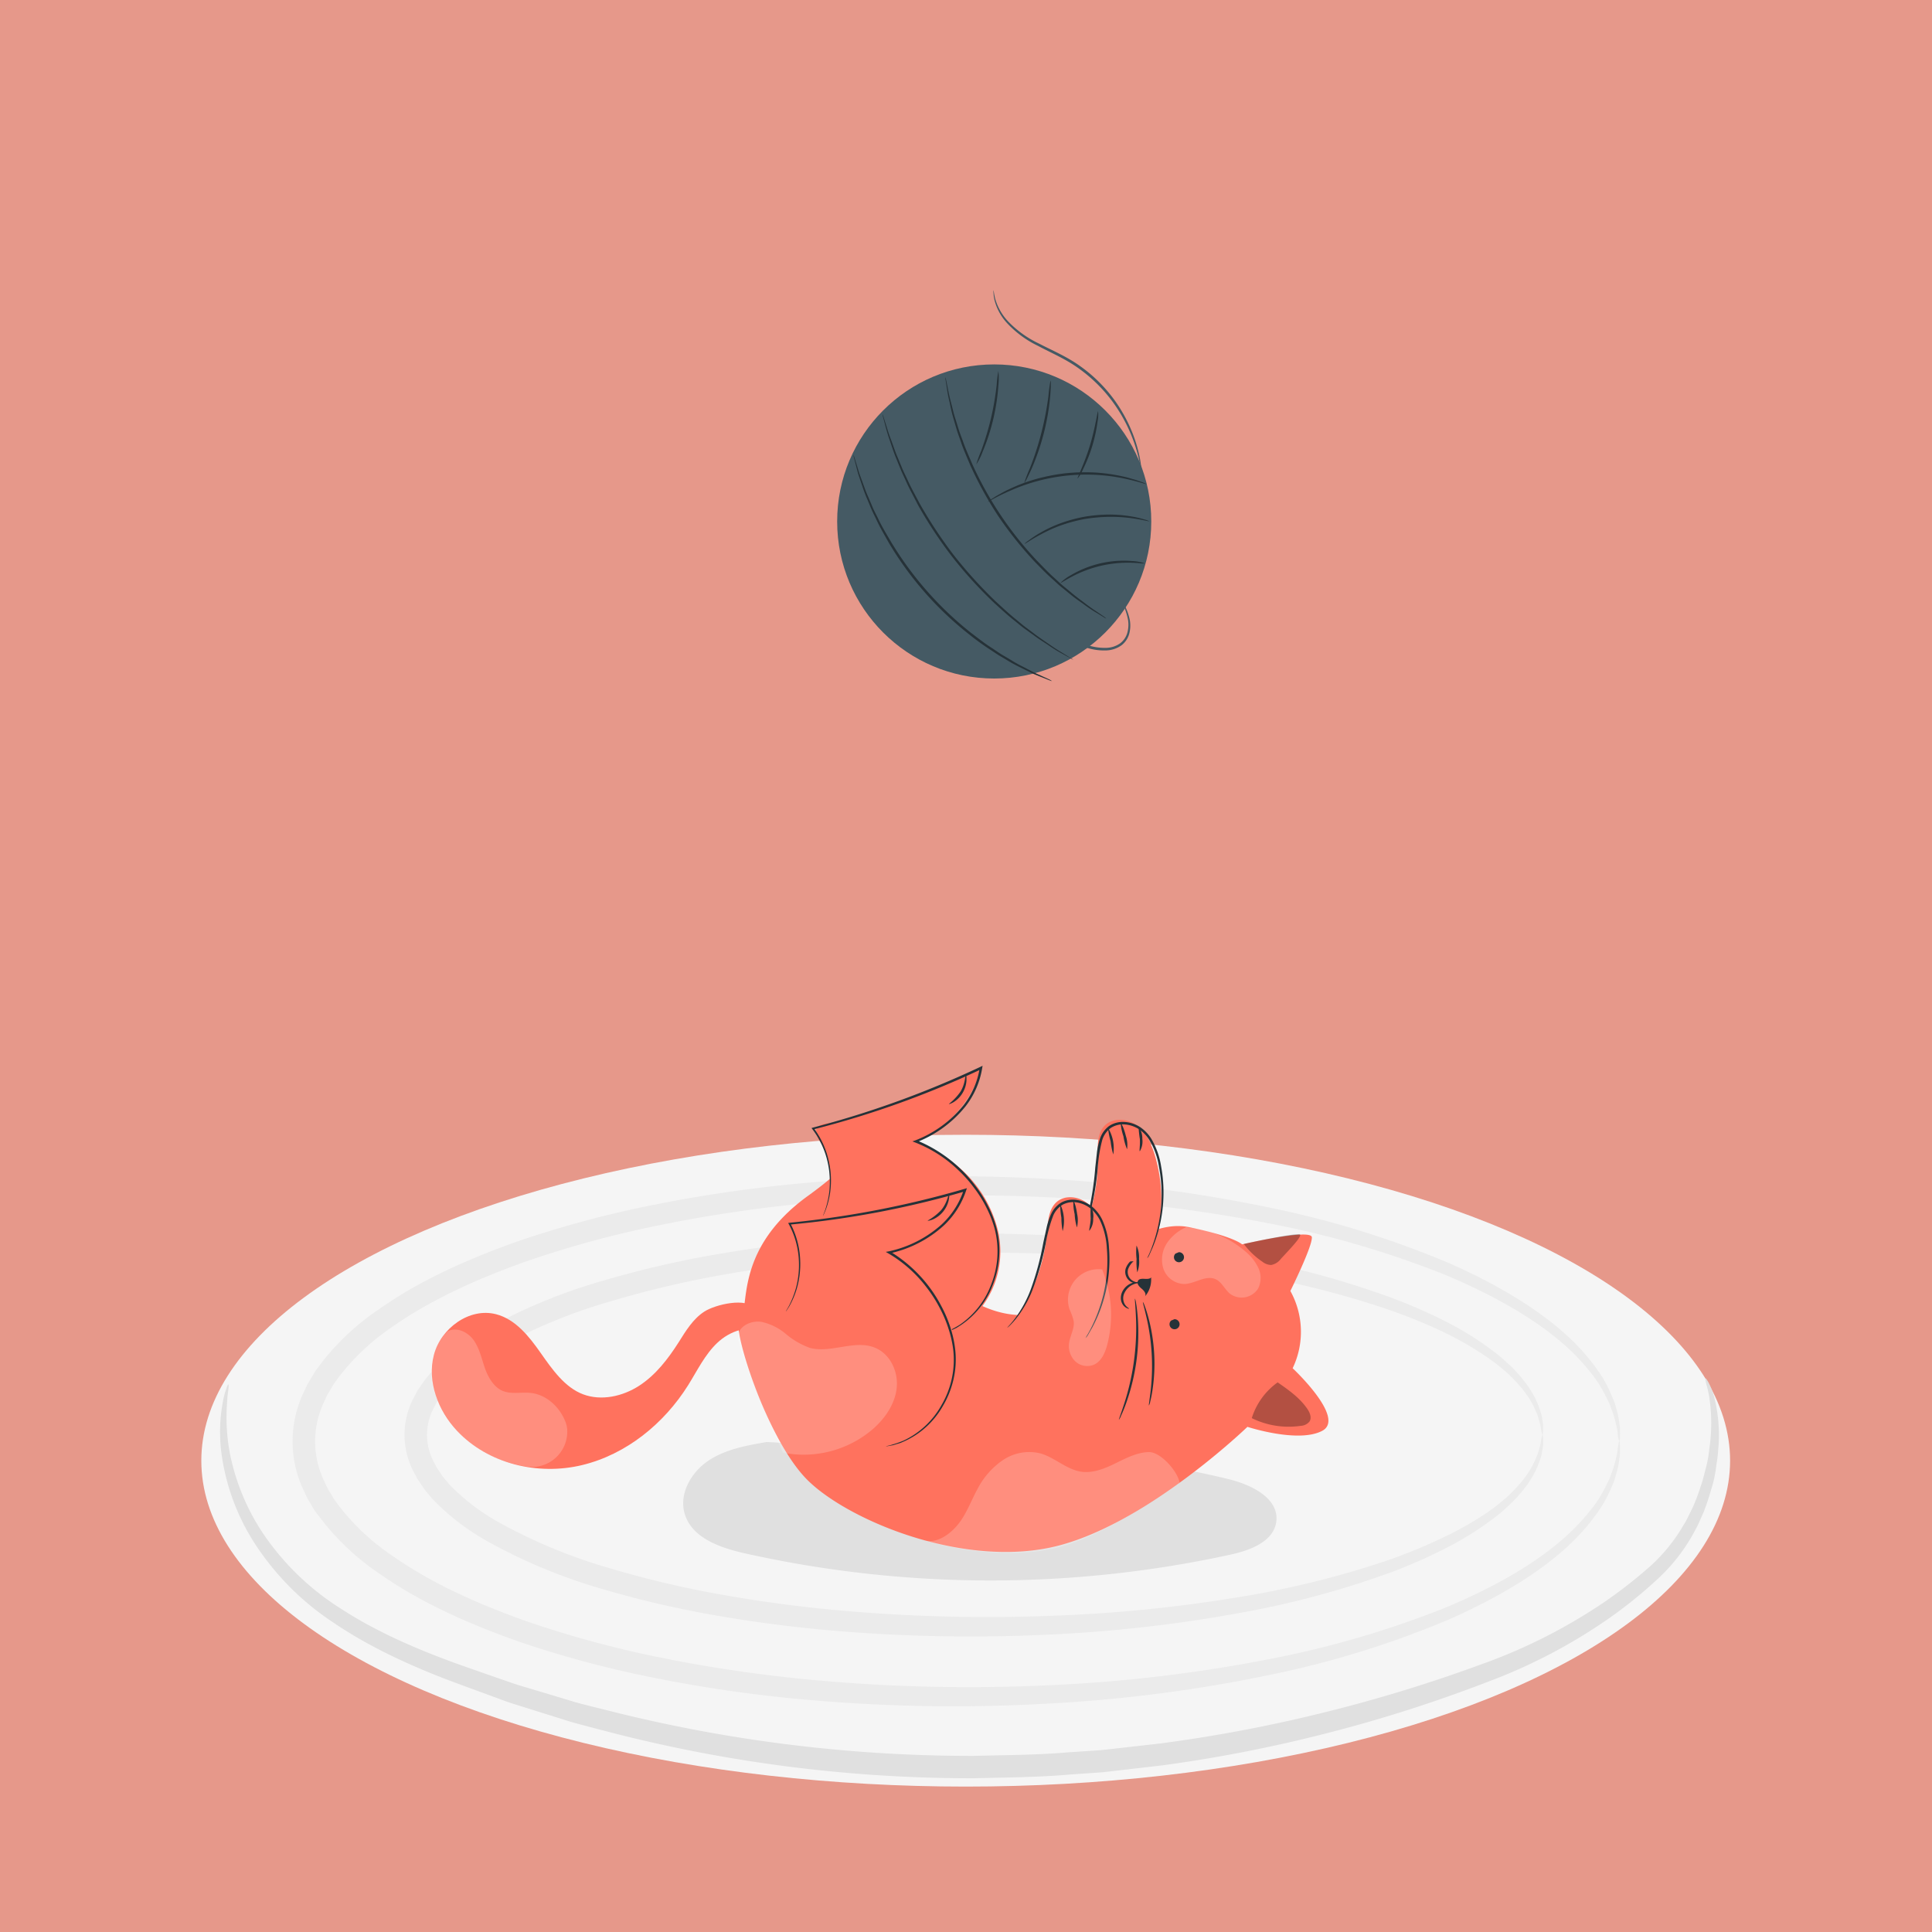 <svg xmlns="http://www.w3.org/2000/svg" width="450" height="450" viewBox="0 0 450 450">
  <g id="Playful_cat-pana" data-name="Playful cat-pana" transform="translate(-28.628 -30.89)">
    <rect id="Rectangle_1" data-name="Rectangle 1" width="450" height="450" transform="translate(28.628 30.89)" fill="#e6988a"/>
    <g id="freepik--Carpet--inject-159">
      <ellipse id="Ellipse_1" data-name="Ellipse 1" cx="178.04" cy="75.91" rx="178.04" ry="75.91" transform="translate(75.52 295.2)" fill="#f5f5f5"/>
      <path id="Path_45" data-name="Path 45" d="M207.2,366.76c-4.74.82-9.64,1.7-13.63,4.39s-6.83,7.71-5.47,12.32c1.66,5.63,8.25,7.93,14,9.22a262.33,262.33,0,0,0,113.28.27c4.55-1,10-3.09,10.53-7.73.62-5.37-5.8-8.52-11.05-9.8a209.1,209.1,0,0,0-56.17-5.85" fill="#e0e0e0"/>
      <path id="Path_46" data-name="Path 46" d="M425.87,351.92c.08,0,.31.27.68.93a16.1,16.1,0,0,1,1.26,3.12,35.82,35.82,0,0,1,1,12.83c-.07,1.41-.35,2.87-.55,4.42a28.59,28.59,0,0,1-1.12,4.78,53.6,53.6,0,0,1-1.71,5.1l-1.16,2.61c-.38.89-.91,1.74-1.37,2.63a41.869,41.869,0,0,1-8,10.17,108.472,108.472,0,0,1-11.05,9A127,127,0,0,1,375,422.68a331.216,331.216,0,0,1-35.37,11.4,333.547,333.547,0,0,1-40.29,8l-10.72,1.24-2.7.31c-.91.1-1.82.14-2.73.21l-5.49.38c-7.34.65-14.82.67-22.37.86A336.351,336.351,0,0,1,171,434.44c-3.17-.84-6.31-1.62-9.38-2.49l-9-2.82-4.4-1.38c-1.46-.44-2.87-1-4.29-1.52l-8.33-3.06c-10.9-4-20.92-8.64-29.24-14.3a63.149,63.149,0,0,1-18.92-19.3,51.439,51.439,0,0,1-7.08-19.13,38.37,38.37,0,0,1,.14-12.85,19.643,19.643,0,0,1,.83-3.23c.24-.72.41-1.07.49-1s.1.41,0,1.15-.25,1.82-.31,3.25a44.57,44.57,0,0,0,.81,12.37A51.84,51.84,0,0,0,89.86,388a61.3,61.3,0,0,0,18.5,17.79c8.08,5.23,17.86,9.52,28.71,13.33l8.27,2.89c1.41.47,2.8,1,4.25,1.44l4.37,1.3,8.91,2.68c3,.82,6.15,1.55,9.27,2.35a345.179,345.179,0,0,0,83.18,10.09c7.45-.19,14.81-.2,22-.82l5.41-.36c.9-.07,1.79-.1,2.68-.2l2.67-.29,10.6-1.2a343.118,343.118,0,0,0,39.76-7.6,346.573,346.573,0,0,0,35-10.78,127.2,127.2,0,0,0,28.25-14.16,109.618,109.618,0,0,0,10.92-8.43,39.64,39.64,0,0,0,7.71-9.18c.46-.83,1-1.6,1.38-2.42l1.19-2.42a49.423,49.423,0,0,0,1.81-4.76c.56-1.54.89-3.07,1.28-4.51a25.373,25.373,0,0,0,.75-4.19,40.53,40.53,0,0,0,0-12.37,28.094,28.094,0,0,0-.74-3.15C425.85,352.35,425.79,352,425.87,351.92Z" fill="#e0e0e0"/>
      <path id="Path_47" data-name="Path 47" d="M405.81,366.63a4.9,4.9,0,0,1-.38-1.78,13.419,13.419,0,0,0-.4-2.17,20,20,0,0,0-.82-2.91l-.62-1.7c-.22-.6-.57-1.19-.87-1.82a34.24,34.24,0,0,0-2.33-4,50.511,50.511,0,0,0-7.81-8.49c-6.59-5.73-16-11.19-27.49-16a225.429,225.429,0,0,0-40.72-11.89,345.886,345.886,0,0,0-51.16-6.09,391.432,391.432,0,0,0-59.11,1.6c-10.36,1.09-20.92,2.65-31.59,4.82a243.228,243.228,0,0,0-32,8.73c-10.55,3.83-21.14,8.44-30.5,15a53.461,53.461,0,0,0-12.35,11.54l-1.23,1.69-1.1,1.84c-.17.3-.36.59-.52.9l-.43.93c-.27.62-.59,1.23-.83,1.87a21.28,21.28,0,0,0,0,15.82c.23.63.56,1.24.83,1.87l.43.93c.16.31.35.6.52.9l1.06,1.78,1.23,1.69A53.249,53.249,0,0,0,120,393.25c9.37,6.58,20,11.19,30.51,15a242.93,242.93,0,0,0,32,8.73c10.66,2.17,21.23,3.73,31.59,4.82a391.56,391.56,0,0,0,59.12,1.6,345.914,345.914,0,0,0,51.16-6.09,225.668,225.668,0,0,0,40.72-11.89c11.52-4.78,20.9-10.23,27.48-16a50.09,50.09,0,0,0,7.81-8.49,34.238,34.238,0,0,0,2.33-4c.3-.63.65-1.22.87-1.82l.62-1.7a20,20,0,0,0,.82-2.91,13.518,13.518,0,0,0,.4-2.16c.16-1.18.29-1.79.38-1.79s.14.61.15,1.83a11.15,11.15,0,0,1-.15,2.25,18.276,18.276,0,0,1-.59,3.08c-.17.57-.35,1.18-.53,1.82a18.994,18.994,0,0,1-.79,1.95,32.634,32.634,0,0,1-2.22,4.28,49.24,49.24,0,0,1-7.74,9.15c-6.61,6.16-16.08,12-27.71,17.13a220.068,220.068,0,0,1-41.1,12.81,339.6,339.6,0,0,1-51.69,6.8,387,387,0,0,1-59.83-1.13,320.39,320.39,0,0,1-32.09-4.73A243.688,243.688,0,0,1,148.76,413c-10.86-3.91-21.8-8.61-31.79-15.59a58.37,58.37,0,0,1-13.53-12.68L102,382.87l-1.24-2.08c-.2-.35-.42-.69-.6-1.05l-.52-1.11c-.33-.75-.71-1.47-1-2.24a26.55,26.55,0,0,1,0-19.55c.29-.76.66-1.49,1-2.24l.52-1.11c.19-.36.41-.7.61-1.05l1.24-2.08,1.41-1.93A58.13,58.13,0,0,1,117,335.76c10-7,20.92-11.67,31.78-15.59a245.122,245.122,0,0,1,32.76-8.78c10.86-2.16,21.58-3.69,32.08-4.73a387,387,0,0,1,59.83-1.13,339.649,339.649,0,0,1,51.68,6.8,220.182,220.182,0,0,1,41.11,12.81c11.63,5.12,21.1,11,27.7,17.13a48.943,48.943,0,0,1,7.75,9.15,32.64,32.64,0,0,1,2.22,4.28c.28.68.59,1.31.79,1.95s.36,1.25.53,1.82a18.27,18.27,0,0,1,.59,3.08,11.192,11.192,0,0,1,.15,2.25Q405.95,366.63,405.81,366.63Z" fill="#ebebeb"/>
      <path id="Path_48" data-name="Path 48" d="M387.91,365.1c-.09,0-.22-.51-.38-1.48a4.465,4.465,0,0,0-.13-.82c-.06-.3-.18-.61-.28-1s-.21-.73-.32-1.13a12.279,12.279,0,0,0-.52-1.24,22,22,0,0,0-1.47-2.81c-.3-.5-.7-1-1.07-1.5-.18-.26-.38-.52-.57-.79l-.68-.77a36.219,36.219,0,0,0-3.15-3.2l-1.93-1.59c-.65-.55-1.41-1-2.13-1.57a76.192,76.192,0,0,0-10.52-6.09,124.617,124.617,0,0,0-13.46-5.43,216.681,216.681,0,0,0-34.49-8.44,336.483,336.483,0,0,0-42.9-4.28,384.54,384.54,0,0,0-49.48,1.21c-8.67.77-17.53,1.91-26.5,3.48A232.351,232.351,0,0,0,170.86,334a123.671,123.671,0,0,0-26.27,10.88,49.8,49.8,0,0,0-11.18,8.56c-.4.42-.74.87-1.11,1.3a11,11,0,0,0-1,1.35l-.94,1.39-.76,1.47a13.32,13.32,0,0,0,0,12.32l.77,1.47.94,1.39a11,11,0,0,0,1,1.35c.38.43.72.89,1.11,1.31a50.25,50.25,0,0,0,11.18,8.56,124,124,0,0,0,26.28,10.88,232.924,232.924,0,0,0,27.07,6.3c9,1.57,17.83,2.71,26.51,3.48a384.556,384.556,0,0,0,49.48,1.21,336.619,336.619,0,0,0,42.91-4.28,216.265,216.265,0,0,0,34.48-8.44,126,126,0,0,0,13.44-5.5,75,75,0,0,0,10.51-6c.73-.54,1.48-1,2.13-1.58l1.93-1.58a37.638,37.638,0,0,0,3.15-3.2l.68-.77.58-.79c.36-.52.76-1,1.06-1.5a20.774,20.774,0,0,0,1.47-2.81c.18-.44.36-.85.52-1.24l.32-1.13c.1-.35.19-.67.28-1a6.194,6.194,0,0,0,.13-.82c.16-1,.29-1.48.38-1.48s.14.51.15,1.54v.86l-.17,1c-.06.38-.13.78-.2,1.22a10.447,10.447,0,0,1-.43,1.35,18.67,18.67,0,0,1-1.33,3.09c-.28.56-.66,1.08-1,1.66l-.56.88-.67.85a37.631,37.631,0,0,1-3.13,3.53l-1.93,1.75c-.66.61-1.41,1.13-2.15,1.73a72.9,72.9,0,0,1-10.6,6.67,120.127,120.127,0,0,1-13.6,6,209.594,209.594,0,0,1-34.82,9.33,328.9,328.9,0,0,1-43.35,5,376.757,376.757,0,0,1-50.09-.75c-8.8-.72-17.8-1.81-26.94-3.36a234.7,234.7,0,0,1-27.69-6.31A127.683,127.683,0,0,1,142,389.8a54.781,54.781,0,0,1-12.38-9.5c-.47-.49-.89-1-1.33-1.55a15.608,15.608,0,0,1-1.25-1.63l-1.16-1.73-1-1.88a18.5,18.5,0,0,1,0-16.85l1-1.87,1.17-1.73a14.35,14.35,0,0,1,1.25-1.63c.44-.51.86-1.06,1.32-1.55A55.17,55.17,0,0,1,142,340.39a127.13,127.13,0,0,1,27.4-11.29,232.58,232.58,0,0,1,27.68-6.31c9.14-1.55,18.14-2.64,26.94-3.36a376.618,376.618,0,0,1,50.08-.75,328.7,328.7,0,0,1,43.35,5A209.721,209.721,0,0,1,352.28,333a122.818,122.818,0,0,1,13.6,5.95,73.453,73.453,0,0,1,10.6,6.68c.73.59,1.49,1.12,2.14,1.73l1.93,1.75a36.423,36.423,0,0,1,3.14,3.53l.66.85.57.87c.35.58.73,1.11,1,1.66a20,20,0,0,1,1.33,3.1c.15.48.3.93.43,1.35a8.143,8.143,0,0,1,.2,1.22l.17,1v.86C388.05,364.59,388,365.1,387.91,365.1Z" fill="#ebebeb"/>
    </g>
    <g id="freepik--Cat--inject-159">
      <path id="Path_49" data-name="Path 49" d="M284.64,326.38s10.53-11.82,21-9.65,12.3,4,12.3,4S334,317,334.18,319.06s-5,12.52-5,12.52a19.64,19.64,0,0,1,.53,18s12.46,11.61,6.9,14.57-17.43-.92-17.43-.92-24.49,23.66-46,28.13-47.65-6.77-56.64-15.91c-9.52-9.67-17.55-35.73-15.67-37.06,2.74-1.92-1.93-16.08,16-29S233.22,289,233.22,289l7-2.37s-7.19,22.29,3.22,36.59S272.32,344.4,284.64,326.38Z" fill="#ff725e"/>
      <g id="Group_1" data-name="Group 1" opacity="0.2">
        <path id="Path_50" data-name="Path 50" d="M305.49,316.49a10.51,10.51,0,0,0-5,3.87,7,7,0,0,0-.86,6.1,5.28,5.28,0,0,0,4.86,3.5c2.52-.07,5-2.18,7.32-1.1,1.41.67,2.06,2.31,3.25,3.32a4.54,4.54,0,0,0,6.63-1.21,5.53,5.53,0,0,0,0-4.83,11.34,11.34,0,0,0-3.12-3.87,23.25,23.25,0,0,0-13.54-5.49" fill="#fff"/>
      </g>
      <path id="Path_51" data-name="Path 51" d="M204.3,335.69c-1.68-2.67-9-1-11.63.7s-4.33,4.53-6,7.19c-2.46,3.85-5.32,7.58-9.16,10.07s-8.8,3.6-13.07,2-7.2-5.82-9.89-9.65-5.84-7.83-10.37-9c-6.21-1.62-12.88,3.28-14.5,9.49s1,12.95,5.38,17.64c7.21,7.73,18.89,10.5,29.18,8s19.07-9.66,24.68-18.62c2.12-3.39,3.88-7.1,6.78-9.85s7.41-4.36,11-2.52" fill="#ff725e"/>
      <path id="Path_52" data-name="Path 52" d="M296.75,328.66a6,6,0,0,1-1.43,4.19c.38-.62-.24-1.36-.8-1.82s-1.19-1.17-.84-1.8c.54-1,2.34,0,3.11-.81" fill="#263238"/>
      <path id="Path_53" data-name="Path 53" d="M294.5,323.33a5.072,5.072,0,0,1-1.13.83,4.52,4.52,0,0,0-2,2.39,2.39,2.39,0,0,0,1.05,2.63c.7.42,1.26.38,1.26.48s-.57.26-1.45-.12a2.61,2.61,0,0,1-1.19-1.13,2.74,2.74,0,0,1-.23-2,4.4,4.4,0,0,1,2.34-2.59,3.24,3.24,0,0,1,1.35-.49Z" fill="#263238"/>
      <path id="Path_54" data-name="Path 54" d="M302.17,338.16a1.17,1.17,0,1,1-.77.32" fill="#263238"/>
      <path id="Path_55" data-name="Path 55" d="M303.2,322.55a1.17,1.17,0,1,1-.77.32" fill="#263238"/>
      <g id="back-leg-inner" transform="translate(-89.335 67.102) rotate(-19)">
        <path id="Path_61" data-name="Path 61" d="M211.07,334a15.93,15.93,0,0,0,6.32-16.22,3.74,3.74,0,0,1,0-2.85c.82-1.29,2.7-.63,4.2-.41,8.37,1.2,23.64.48,23.64.48,5.14-.48,13.14-1.32,13.14-1.32-3.85,6.45-13,11.3-19.95,11.19a35.809,35.809,0,0,1,7.11,8.32A28.07,28.07,0,0,1,249.77,351a21.41,21.41,0,0,1-9.32,15.44c-5.23,3.34-12.32,3.82-17.69.7" fill="#ff725e"/>
        <path id="Path_62" data-name="Path 62" d="M229.82,369.3a24.5,24.5,0,0,0,4.39-.6,19.67,19.67,0,0,0,10.06-6.57,20.91,20.91,0,0,0,4.94-12.1A25.68,25.68,0,0,0,249,345a28.731,28.731,0,0,0-1.19-5.25,31.169,31.169,0,0,0-2.17-5.22,30.449,30.449,0,0,0-7.39-9.35l-.54-.46h.71a26.86,26.86,0,0,0,13.31-4.09,19.05,19.05,0,0,0,6.39-7l.29.41a216.4,216.4,0,0,1-41.64.53l.21-.27a19.8,19.8,0,0,1,.76,8.93,20.409,20.409,0,0,1-2,6.47,19.846,19.846,0,0,1-2.35,3.58c-.32.37-.58.64-.75.82l-.28.27a2.5,2.5,0,0,1,.23-.31c.16-.19.41-.47.71-.85a21.931,21.931,0,0,0,2.24-3.61,20.48,20.48,0,0,0,1.89-6.41,19.68,19.68,0,0,0-.83-8.76l-.1-.29h.31a224.52,224.52,0,0,0,41.54-.68l.55-.07-.26.48a19.63,19.63,0,0,1-6.58,7.17,27.29,27.29,0,0,1-13.6,4.18l.16-.5a32.44,32.44,0,0,1,9.69,14.84,28.812,28.812,0,0,1,1.19,5.34,25.9,25.9,0,0,1,.17,5.18,21,21,0,0,1-.91,4.78,21.72,21.72,0,0,1-4.21,7.53,19.53,19.53,0,0,1-10.3,6.52c-.35.08-.68.17-1,.23l-.9.1-.76.1H230.1Z" fill="#263238"/>
        <path id="Path_63" data-name="Path 63" d="M248.58,319.24a13.2,13.2,0,0,0,3.5-1.83c1.69-1.41,2.22-3.21,2.39-3.15s0,.49-.25,1.2a6.43,6.43,0,0,1-1.77,2.39,6.33,6.33,0,0,1-2.64,1.34C249.06,319.36,248.58,319.31,248.58,319.24Z" fill="#263238"/>
      </g>
      <g id="front-leg-inner" transform="translate(170.866 -102.129) rotate(24)">
        <path id="Path_56" data-name="Path 56" d="M288.1,338.75a36.34,36.34,0,0,0-8.79-23c-1.8-2.07-4-4-6.65-4.61s-5.91.58-6.83,3.17c-.85,2.43.5,5,1.59,7.35a40.85,40.85,0,0,1,2.88,25.93" fill="#ff725e"/>
        <path id="Path_57" data-name="Path 57" d="M287.48,338.43a4,4,0,0,1,0-.74c0-.48,0-1.18-.06-2.09a36.15,36.15,0,0,0-1.28-7.55,33.88,33.88,0,0,0-4.84-10.22,17.38,17.38,0,0,0-4.57-4.77,8.531,8.531,0,0,0-3.18-1.3,7,7,0,0,0-3.48.3,5.21,5.21,0,0,0-2.7,2.1,5.55,5.55,0,0,0-.68,3.27,33.142,33.142,0,0,0,1.7,6.46,65.6,65.6,0,0,1,2.8,11.11,25.9,25.9,0,0,1,0,7.73,17.679,17.679,0,0,1-.45,2.06,4,4,0,0,1-.25.69c-.06,0,.26-1,.48-2.78a27.29,27.29,0,0,0-.2-7.64,68.174,68.174,0,0,0-2.94-11l-1-3.15a15.7,15.7,0,0,1-.73-3.43,6,6,0,0,1,.75-3.61,5.77,5.77,0,0,1,3-2.34,7.47,7.47,0,0,1,3.77-.33,9.09,9.09,0,0,1,3.39,1.4,18,18,0,0,1,4.7,4.93,33.6,33.6,0,0,1,5.9,18.07c0,.92,0,1.63,0,2.11A3.252,3.252,0,0,1,287.48,338.43Z" fill="#263238"/>
        <path id="Path_58" data-name="Path 58" d="M270.43,319.57A17.21,17.21,0,0,1,268.6,317a17.58,17.58,0,0,1-1.82-2.61,9.18,9.18,0,0,1,3.65,5.22Z" fill="#263238"/>
        <path id="Path_59" data-name="Path 59" d="M272.86,317.14a12.66,12.66,0,0,1-2-2.41,12.39,12.39,0,0,1-1.83-2.54c.11-.11,1.21.8,2.28,2.19A6.87,6.87,0,0,1,272.86,317.14Z" fill="#263238"/>
        <path id="Path_60" data-name="Path 60" d="M275.76,316.36c-.17,0-.44-1.23-1.15-2.61a25.754,25.754,0,0,1-1.43-2.48,4.45,4.45,0,0,1,1.94,2.22A4.34,4.34,0,0,1,275.76,316.36Z" fill="#263238"/>
      </g>
      <g id="ball" transform="translate(560.19 -113.21) rotate(90)">
        <circle id="Ellipse_2" data-name="Ellipse 2" cx="36.58" cy="36.58" r="36.58" transform="translate(228.98 263.41)" fill="#455a64"/>
        <path id="Path_74" data-name="Path 74" d="M288.17,273.88a2.611,2.611,0,0,1-.33.63l-1.06,1.74a30.708,30.708,0,0,1-1.78,2.68c-.74,1-1.53,2.22-2.55,3.43l-1.56,1.93c-.54.67-1.17,1.32-1.79,2-1.21,1.41-2.65,2.78-4.14,4.25a87.071,87.071,0,0,1-10.64,8.5,86.125,86.125,0,0,1-11.93,6.56c-1.93.81-3.75,1.62-5.52,2.2-.88.3-1.72.63-2.55.88l-2.38.7a41.356,41.356,0,0,1-4.14,1,31.419,31.419,0,0,1-3.16.62l-2,.31a3.68,3.68,0,0,1-.7.07,3.381,3.381,0,0,1,.69-.19l2-.41c.87-.16,1.93-.38,3.14-.71s2.6-.61,4.1-1.11l2.36-.73c.82-.26,1.65-.6,2.52-.91,1.75-.6,3.55-1.41,5.47-2.23a82.561,82.561,0,0,0,22.41-15c1.49-1.46,2.94-2.81,4.16-4.2.62-.68,1.25-1.32,1.81-2l1.57-1.9c1-1.19,1.85-2.36,2.61-3.36s1.37-1.88,1.85-2.62l1.15-1.67A4.73,4.73,0,0,1,288.17,273.88Z" fill="#263238"/>
        <path id="Path_75" data-name="Path 75" d="M261,301.5a8.608,8.608,0,0,1-.88-1.23c-.27-.41-.59-.92-.92-1.53s-.74-1.29-1.09-2.09a39.69,39.69,0,0,1-2.24-5.73,45.246,45.246,0,0,1-1.52-7.39,44.776,44.776,0,0,1-.16-7.53,40.727,40.727,0,0,1,.91-6.09c.17-.86.42-1.61.61-2.28a16.153,16.153,0,0,1,.56-1.7,7.908,7.908,0,0,1,.58-1.4c.11,0-.66,2.06-1.35,5.47a43,43,0,0,0-.78,6,43.71,43.71,0,0,0,1.66,14.74,43.052,43.052,0,0,0,2.1,5.71C259.85,299.64,261.05,301.44,261,301.5Z" fill="#263238"/>
        <path id="Path_76" data-name="Path 76" d="M270.76,292.92A5,5,0,0,1,270,292a24,24,0,0,1-1.81-2.74,30.524,30.524,0,0,1-2.1-4.41,35,35,0,0,1-1.61-5.76,35.579,35.579,0,0,1-.53-6,30.572,30.572,0,0,1,.41-4.87,23.738,23.738,0,0,1,.73-3.21,4.818,4.818,0,0,1,.41-1.13c.1,0-.38,1.67-.74,4.4a37.3,37.3,0,0,0-.28,4.8A39.192,39.192,0,0,0,265,279a38.1,38.1,0,0,0,1.55,5.69,33.806,33.806,0,0,0,2,4.39C269.81,291.49,270.85,292.85,270.76,292.92Z" fill="#263238"/>
        <path id="Path_77" data-name="Path 77" d="M279.86,284.55a10.58,10.58,0,0,1-1.81-2.45,24.35,24.35,0,0,1-2.73-6.83,24.05,24.05,0,0,1-.55-7.34,10.309,10.309,0,0,1,.55-3c.1,0-.08,1.16-.14,3a27.74,27.74,0,0,0,3.23,13.95C279.28,283.54,279.94,284.49,279.86,284.55Z" fill="#263238"/>
        <path id="Path_78" data-name="Path 78" d="M297.75,281.57a3.233,3.233,0,0,1-.33.67l-1.06,1.9a29.567,29.567,0,0,1-1.78,2.93c-.78,1.11-1.53,2.42-2.55,3.76L290.47,293c-.54.74-1.17,1.47-1.79,2.24-1.22,1.57-2.66,3.12-4.16,4.77a99.317,99.317,0,0,1-10.71,9.75,100.325,100.325,0,0,1-12.11,8c-2,1-3.84,2.05-5.66,2.84-.9.4-1.76.83-2.61,1.18l-2.46,1c-1.55.65-3,1.09-4.27,1.53s-2.37.76-3.29,1l-2.09.55a3.437,3.437,0,0,1-.74.15,4.292,4.292,0,0,1,.71-.26l2.06-.66c.9-.27,2-.61,3.24-1.09s2.7-.92,4.23-1.6l2.43-1c.85-.36,1.7-.79,2.59-1.21,1.8-.8,3.64-1.83,5.6-2.87a104.757,104.757,0,0,0,12-7.94,105.911,105.911,0,0,0,10.68-9.67c1.49-1.63,2.94-3.16,4.17-4.7.62-.77,1.26-1.48,1.81-2.21l1.58-2.1c1-1.32,1.85-2.61,2.61-3.7s1.38-2.07,1.86-2.87.85-1.36,1.15-1.83a4.543,4.543,0,0,1,.45-.73Z" fill="#263238"/>
        <path id="Path_79" data-name="Path 79" d="M302.74,286.53a3.22,3.22,0,0,1-.23.7c-.2.51-.47,1.16-.79,2l-.58,1.43c-.23.51-.51,1.05-.79,1.64-.59,1.17-1.2,2.54-2.06,4L297,298.47c-.45.78-1,1.55-1.52,2.36a58.819,58.819,0,0,1-3.62,5,77.131,77.131,0,0,1-21.25,18.66c-1.91,1.07-3.7,2.13-5.47,2.94-.87.41-1.7.85-2.53,1.2l-2.4,1c-1.51.67-2.95,1.09-4.19,1.53-.62.2-1.19.41-1.73.57l-1.49.39-2.05.53a3.72,3.72,0,0,1-.73.14,3.75,3.75,0,0,1,.7-.26l2-.62,1.47-.44c.53-.18,1.09-.4,1.71-.62,1.22-.46,2.64-.91,4.13-1.6l2.37-1c.82-.36,1.64-.81,2.51-1.23,1.75-.82,3.52-1.89,5.4-3a78.84,78.84,0,0,0,21.11-18.53c1.32-1.73,2.6-3.34,3.64-5,.53-.81,1.08-1.56,1.54-2.33l1.32-2.22c.88-1.39,1.5-2.74,2.12-3.89.29-.58.59-1.12.83-1.62s.43-1,.63-1.4c.36-.79.65-1.43.88-1.92a4.9,4.9,0,0,1,.36-.58Z" fill="#263238"/>
        <path id="Path_80" data-name="Path 80" d="M256.6,293a34.515,34.515,0,0,1-3.39-1.3,70,70,0,0,0-16.9-4.34,33.766,33.766,0,0,1-3.6-.49,3.18,3.18,0,0,1,1-.06c.63,0,1.54.05,2.66.14a54.7,54.7,0,0,1,17,4.37c1,.46,1.85.86,2.41,1.16a3.361,3.361,0,0,1,.82.52Z" fill="#263238"/>
        <path id="Path_81" data-name="Path 81" d="M255.55,280.57c-.08.16-3.34-1.55-7.65-2.86s-8-1.74-8-1.92a8.6,8.6,0,0,1,2.42.13,35.44,35.44,0,0,1,11.11,3.4,8.19,8.19,0,0,1,2.12,1.25Z" fill="#263238"/>
        <path id="Path_82" data-name="Path 82" d="M252.27,304.17a26.524,26.524,0,0,1-3.1-1.12,67.126,67.126,0,0,0-7.58-2.29,65.733,65.733,0,0,0-7.81-1.34,26.859,26.859,0,0,1-3.27-.4,14.7,14.7,0,0,1,3.31,0,48.219,48.219,0,0,1,15.5,3.67,13.742,13.742,0,0,1,2.95,1.48Z" fill="#263238"/>
        <path id="Path_83" data-name="Path 83" d="M211.66,300.13a14.006,14.006,0,0,0,2.17-.41,12.829,12.829,0,0,0,5.16-3,24.4,24.4,0,0,0,5.17-7.23c1.57-3,3-6.49,5.34-9.69a34.691,34.691,0,0,1,7.83-7.85,35.282,35.282,0,0,1,8-4.31,33.371,33.371,0,0,1,5.87-1.65c.71-.13,1.27-.18,1.65-.23a2.048,2.048,0,0,1,.57,0,18,18,0,0,1-2.17.48,37.392,37.392,0,0,0-5.77,1.81,36.558,36.558,0,0,0-7.8,4.36,35.12,35.12,0,0,0-7.67,7.76c-2.3,3.13-3.73,6.6-5.34,9.6a24,24,0,0,1-5.37,7.28,12.46,12.46,0,0,1-5.37,2.89,8.6,8.6,0,0,1-1.65.22,2.171,2.171,0,0,1-.62-.03Z" fill="#455a64"/>
        <path id="Path_84" data-name="Path 84" d="M283.78,293.9c-.08-.09,1.77-1.34,4.15-4a30,30,0,0,0,6.54-12A12.85,12.85,0,0,0,295,274a5.88,5.88,0,0,0-1.05-3.33,4.67,4.67,0,0,0-2.6-1.72,7.08,7.08,0,0,0-2.8-.14,14.77,14.77,0,0,0-3.95,1.32,8.723,8.723,0,0,1-1.43.62,8.318,8.318,0,0,1,1.33-.82,13.539,13.539,0,0,1,4-1.52,7.42,7.42,0,0,1,3,.08,5.1,5.1,0,0,1,2.91,1.86,6.55,6.55,0,0,1,1.19,3.62,13.26,13.26,0,0,1-.49,4,28.76,28.76,0,0,1-6.8,12.16,24.78,24.78,0,0,1-3.16,2.85,6.741,6.741,0,0,1-1.37.92Z" fill="#455a64"/>
      </g>
      <g id="front-leg" transform="translate(201.732 -94.3) rotate(30)">
        <path id="Path_56-2" data-name="Path 56" d="M288.1,338.75a36.34,36.34,0,0,0-8.79-23c-1.8-2.07-4-4-6.65-4.61s-5.91.58-6.83,3.17c-.85,2.43.5,5,1.59,7.35a40.85,40.85,0,0,1,2.88,25.93" fill="#ff725e"/>
        <path id="Path_57-2" data-name="Path 57" d="M287.48,338.43a4,4,0,0,1,0-.74c0-.48,0-1.18-.06-2.09a36.15,36.15,0,0,0-1.28-7.55,33.88,33.88,0,0,0-4.84-10.22,17.38,17.38,0,0,0-4.57-4.77,8.531,8.531,0,0,0-3.18-1.3,7,7,0,0,0-3.48.3,5.21,5.21,0,0,0-2.7,2.1,5.55,5.55,0,0,0-.68,3.27,33.142,33.142,0,0,0,1.7,6.46,65.6,65.6,0,0,1,2.8,11.11,25.9,25.9,0,0,1,0,7.73,17.679,17.679,0,0,1-.45,2.06,4,4,0,0,1-.25.69c-.06,0,.26-1,.48-2.78a27.29,27.29,0,0,0-.2-7.64,68.174,68.174,0,0,0-2.94-11l-1-3.15a15.7,15.7,0,0,1-.73-3.43,6,6,0,0,1,.75-3.61,5.77,5.77,0,0,1,3-2.34,7.47,7.47,0,0,1,3.77-.33,9.09,9.09,0,0,1,3.39,1.4,18,18,0,0,1,4.7,4.93,33.6,33.6,0,0,1,5.9,18.07c0,.92,0,1.63,0,2.11A3.252,3.252,0,0,1,287.48,338.43Z" fill="#263238"/>
        <path id="Path_58-2" data-name="Path 58" d="M270.43,319.57A17.21,17.21,0,0,1,268.6,317a17.58,17.58,0,0,1-1.82-2.61,9.18,9.18,0,0,1,3.65,5.22Z" fill="#263238"/>
        <path id="Path_59-2" data-name="Path 59" d="M272.86,317.14a12.66,12.66,0,0,1-2-2.41,12.39,12.39,0,0,1-1.83-2.54c.11-.11,1.21.8,2.28,2.19A6.87,6.87,0,0,1,272.86,317.14Z" fill="#263238"/>
        <path id="Path_60-2" data-name="Path 60" d="M275.76,316.36c-.17,0-.44-1.23-1.15-2.61a25.754,25.754,0,0,1-1.43-2.48,4.45,4.45,0,0,1,1.94,2.22A4.34,4.34,0,0,1,275.76,316.36Z" fill="#263238"/>
      </g>
      <g id="back-leg" transform="matrix(0.985, -0.174, 0.174, 0.985, -55.707, 43.991)">
        <path id="Path_61-2" data-name="Path 61" d="M211.07,334a15.93,15.93,0,0,0,6.32-16.22,3.74,3.74,0,0,1,0-2.85c.82-1.29,2.7-.63,4.2-.41,8.37,1.2,23.64.48,23.64.48,5.14-.48,13.14-1.32,13.14-1.32-3.85,6.45-13,11.3-19.95,11.19a35.809,35.809,0,0,1,7.11,8.32A28.07,28.07,0,0,1,249.77,351a21.41,21.41,0,0,1-9.32,15.44c-5.23,3.34-12.32,3.82-17.69.7" fill="#ff725e"/>
        <path id="Path_62-2" data-name="Path 62" d="M229.82,369.3a24.5,24.5,0,0,0,4.39-.6,19.67,19.67,0,0,0,10.06-6.57,20.91,20.91,0,0,0,4.94-12.1A25.68,25.68,0,0,0,249,345a28.731,28.731,0,0,0-1.19-5.25,31.169,31.169,0,0,0-2.17-5.22,30.449,30.449,0,0,0-7.39-9.35l-.54-.46h.71a26.86,26.86,0,0,0,13.31-4.09,19.05,19.05,0,0,0,6.39-7l.29.41a216.4,216.4,0,0,1-41.64.53l.21-.27a19.8,19.8,0,0,1,.76,8.93,20.409,20.409,0,0,1-2,6.47,19.846,19.846,0,0,1-2.35,3.58c-.32.37-.58.64-.75.82l-.28.27a2.5,2.5,0,0,1,.23-.31c.16-.19.41-.47.71-.85a21.931,21.931,0,0,0,2.24-3.61,20.48,20.48,0,0,0,1.89-6.41,19.68,19.68,0,0,0-.83-8.76l-.1-.29h.31a224.52,224.52,0,0,0,41.54-.68l.55-.07-.26.48a19.63,19.63,0,0,1-6.58,7.17,27.29,27.29,0,0,1-13.6,4.18l.16-.5a32.44,32.44,0,0,1,9.69,14.84,28.812,28.812,0,0,1,1.19,5.34,25.9,25.9,0,0,1,.17,5.18,21,21,0,0,1-.91,4.78,21.72,21.72,0,0,1-4.21,7.53,19.53,19.53,0,0,1-10.3,6.52c-.35.08-.68.17-1,.23l-.9.1-.76.1H230.1Z" fill="#263238"/>
        <path id="Path_63-2" data-name="Path 63" d="M248.58,319.24a13.2,13.2,0,0,0,3.5-1.83c1.69-1.41,2.22-3.21,2.39-3.15s0,.49-.25,1.2a6.43,6.43,0,0,1-1.77,2.39,6.33,6.33,0,0,1-2.64,1.34C249.06,319.36,248.58,319.31,248.58,319.24Z" fill="#263238"/>
      </g>
      <path id="Path_64" data-name="Path 64" d="M291.61,335.69c0,.07-.62,0-1.24-.64a2.75,2.75,0,0,1-.65-1.44,3.36,3.36,0,0,1,.33-1.89,4,4,0,0,1,2.63-2.11,2.7,2.7,0,0,1,1.39,0,7.563,7.563,0,0,0-1.27.37,4,4,0,0,0-2.23,2,2.77,2.77,0,0,0,.12,2.82C291.13,335.44,291.64,335.61,291.61,335.69Z" fill="#263238"/>
      <g id="Group_2" data-name="Group 2" opacity="0.3">
        <path id="Path_65" data-name="Path 65" d="M331.26,318.38c1.16.05-2.67,3.95-4.28,5.71a3.67,3.67,0,0,1-2.28,1.44,3.47,3.47,0,0,1-2.05-.77,17.748,17.748,0,0,1-4.07-3.81l-.26-.31S328.84,318.27,331.26,318.38Z"/>
      </g>
      <g id="Group_3" data-name="Group 3" opacity="0.3">
        <path id="Path_66" data-name="Path 66" d="M326.19,352.89a16.14,16.14,0,0,0-6,8.31,19.42,19.42,0,0,0,11.37,1.8,2.82,2.82,0,0,0,2.07-1c.58-.88.1-2.07-.49-2.94-1.76-2.59-4.38-4.43-6.95-6.21"/>
      </g>
      <path id="Path_67" data-name="Path 67" d="M289.25,361.58c-.09,0,.52-1.53,1.31-4a57.29,57.29,0,0,0,2.65-20c-.11-2.59-.31-4.19-.22-4.21a4.41,4.41,0,0,1,.26,1.11c.13.72.26,1.77.37,3.07a48.72,48.72,0,0,1-2.68,20.13,30.64,30.64,0,0,1-1.16,2.87A4.131,4.131,0,0,1,289.25,361.58Z" fill="#263238"/>
      <path id="Path_68" data-name="Path 68" d="M296.24,358.25c-.09,0,.16-1.36.41-3.55a50.56,50.56,0,0,0-1-17.05c-.49-2.15-.9-3.46-.81-3.49a3.22,3.22,0,0,1,.4.88c.23.58.51,1.44.81,2.51a41.421,41.421,0,0,1,1,17.21,24.527,24.527,0,0,1-.51,2.57,2.882,2.882,0,0,1-.3.92Z" fill="#263238"/>
      <path id="Path_69" data-name="Path 69" d="M293.35,321a6.46,6.46,0,0,1,.58,3.11,6.56,6.56,0,0,1-.41,3.13,13.859,13.859,0,0,1-.16-3.11,13.423,13.423,0,0,1-.01-3.13Z" fill="#263238"/>
      <g id="Group_4" data-name="Group 4" opacity="0.2">
        <path id="Path_70" data-name="Path 70" d="M303.39,376.29c-.45-2.72-4.45-7.26-7.21-7.18s-5.29,1.42-7.77,2.63-5.19,2.33-7.92,1.94c-3.51-.51-6.24-3.39-9.67-4.3a11,11,0,0,0-8.63,1.62,18.279,18.279,0,0,0-5.9,6.74c-1.47,2.69-2.5,5.64-4.39,8.05s-5,4.68-8,3.89c0,0,19.2,6.24,34.68.56C290,386.08,303.39,376.29,303.39,376.29Z" fill="#fff"/>
      </g>
      <g id="Group_5" data-name="Group 5" opacity="0.2">
        <path id="Path_71" data-name="Path 71" d="M285.49,326.58a7.1,7.1,0,0,0-7.7,9.4,13.3,13.3,0,0,1,.92,2.61c.24,1.74-.83,3.37-1.07,5.1a5,5,0,0,0,1.44,4.28,4.08,4.08,0,0,0,4.35.78c1.75-.79,2.6-2.78,3.09-4.63a27.71,27.71,0,0,0-1.16-17.48" fill="#fff"/>
      </g>
      <g id="Group_6" data-name="Group 6" opacity="0.2">
        <path id="Path_72" data-name="Path 72" d="M211,369.24a24.76,24.76,0,0,0,20.7-5.29c2.92-2.48,5.31-5.83,5.77-9.64s-1.42-8-5-9.49c-4.75-2-10.31,1.37-15.26,0a18.21,18.21,0,0,1-5.57-3.25,13,13,0,0,0-5.76-2.81c-2.14-.27-4.6.72-5.31,2.77v1.74C202.75,350.41,206.66,359.57,211,369.24Z" fill="#fff"/>
      </g>
      <g id="Group_7" data-name="Group 7" opacity="0.2">
        <path id="Path_73" data-name="Path 73" d="M151,372.44a8.24,8.24,0,0,0,9.73-8.72,6.267,6.267,0,0,0-.32-1.46c-1.29-3.51-4.38-6.49-8.09-6.92-2.2-.26-4.55.36-6.6-.48s-3.41-3.16-4.17-5.37-1.25-4.58-2.62-6.48-4-3.15-6.08-2c0,0-6.74,6-2.38,15.95C134,364.93,140.73,370.69,151,372.44Z" fill="#fff"/>
      </g>
    </g>
  </g>
</svg>
